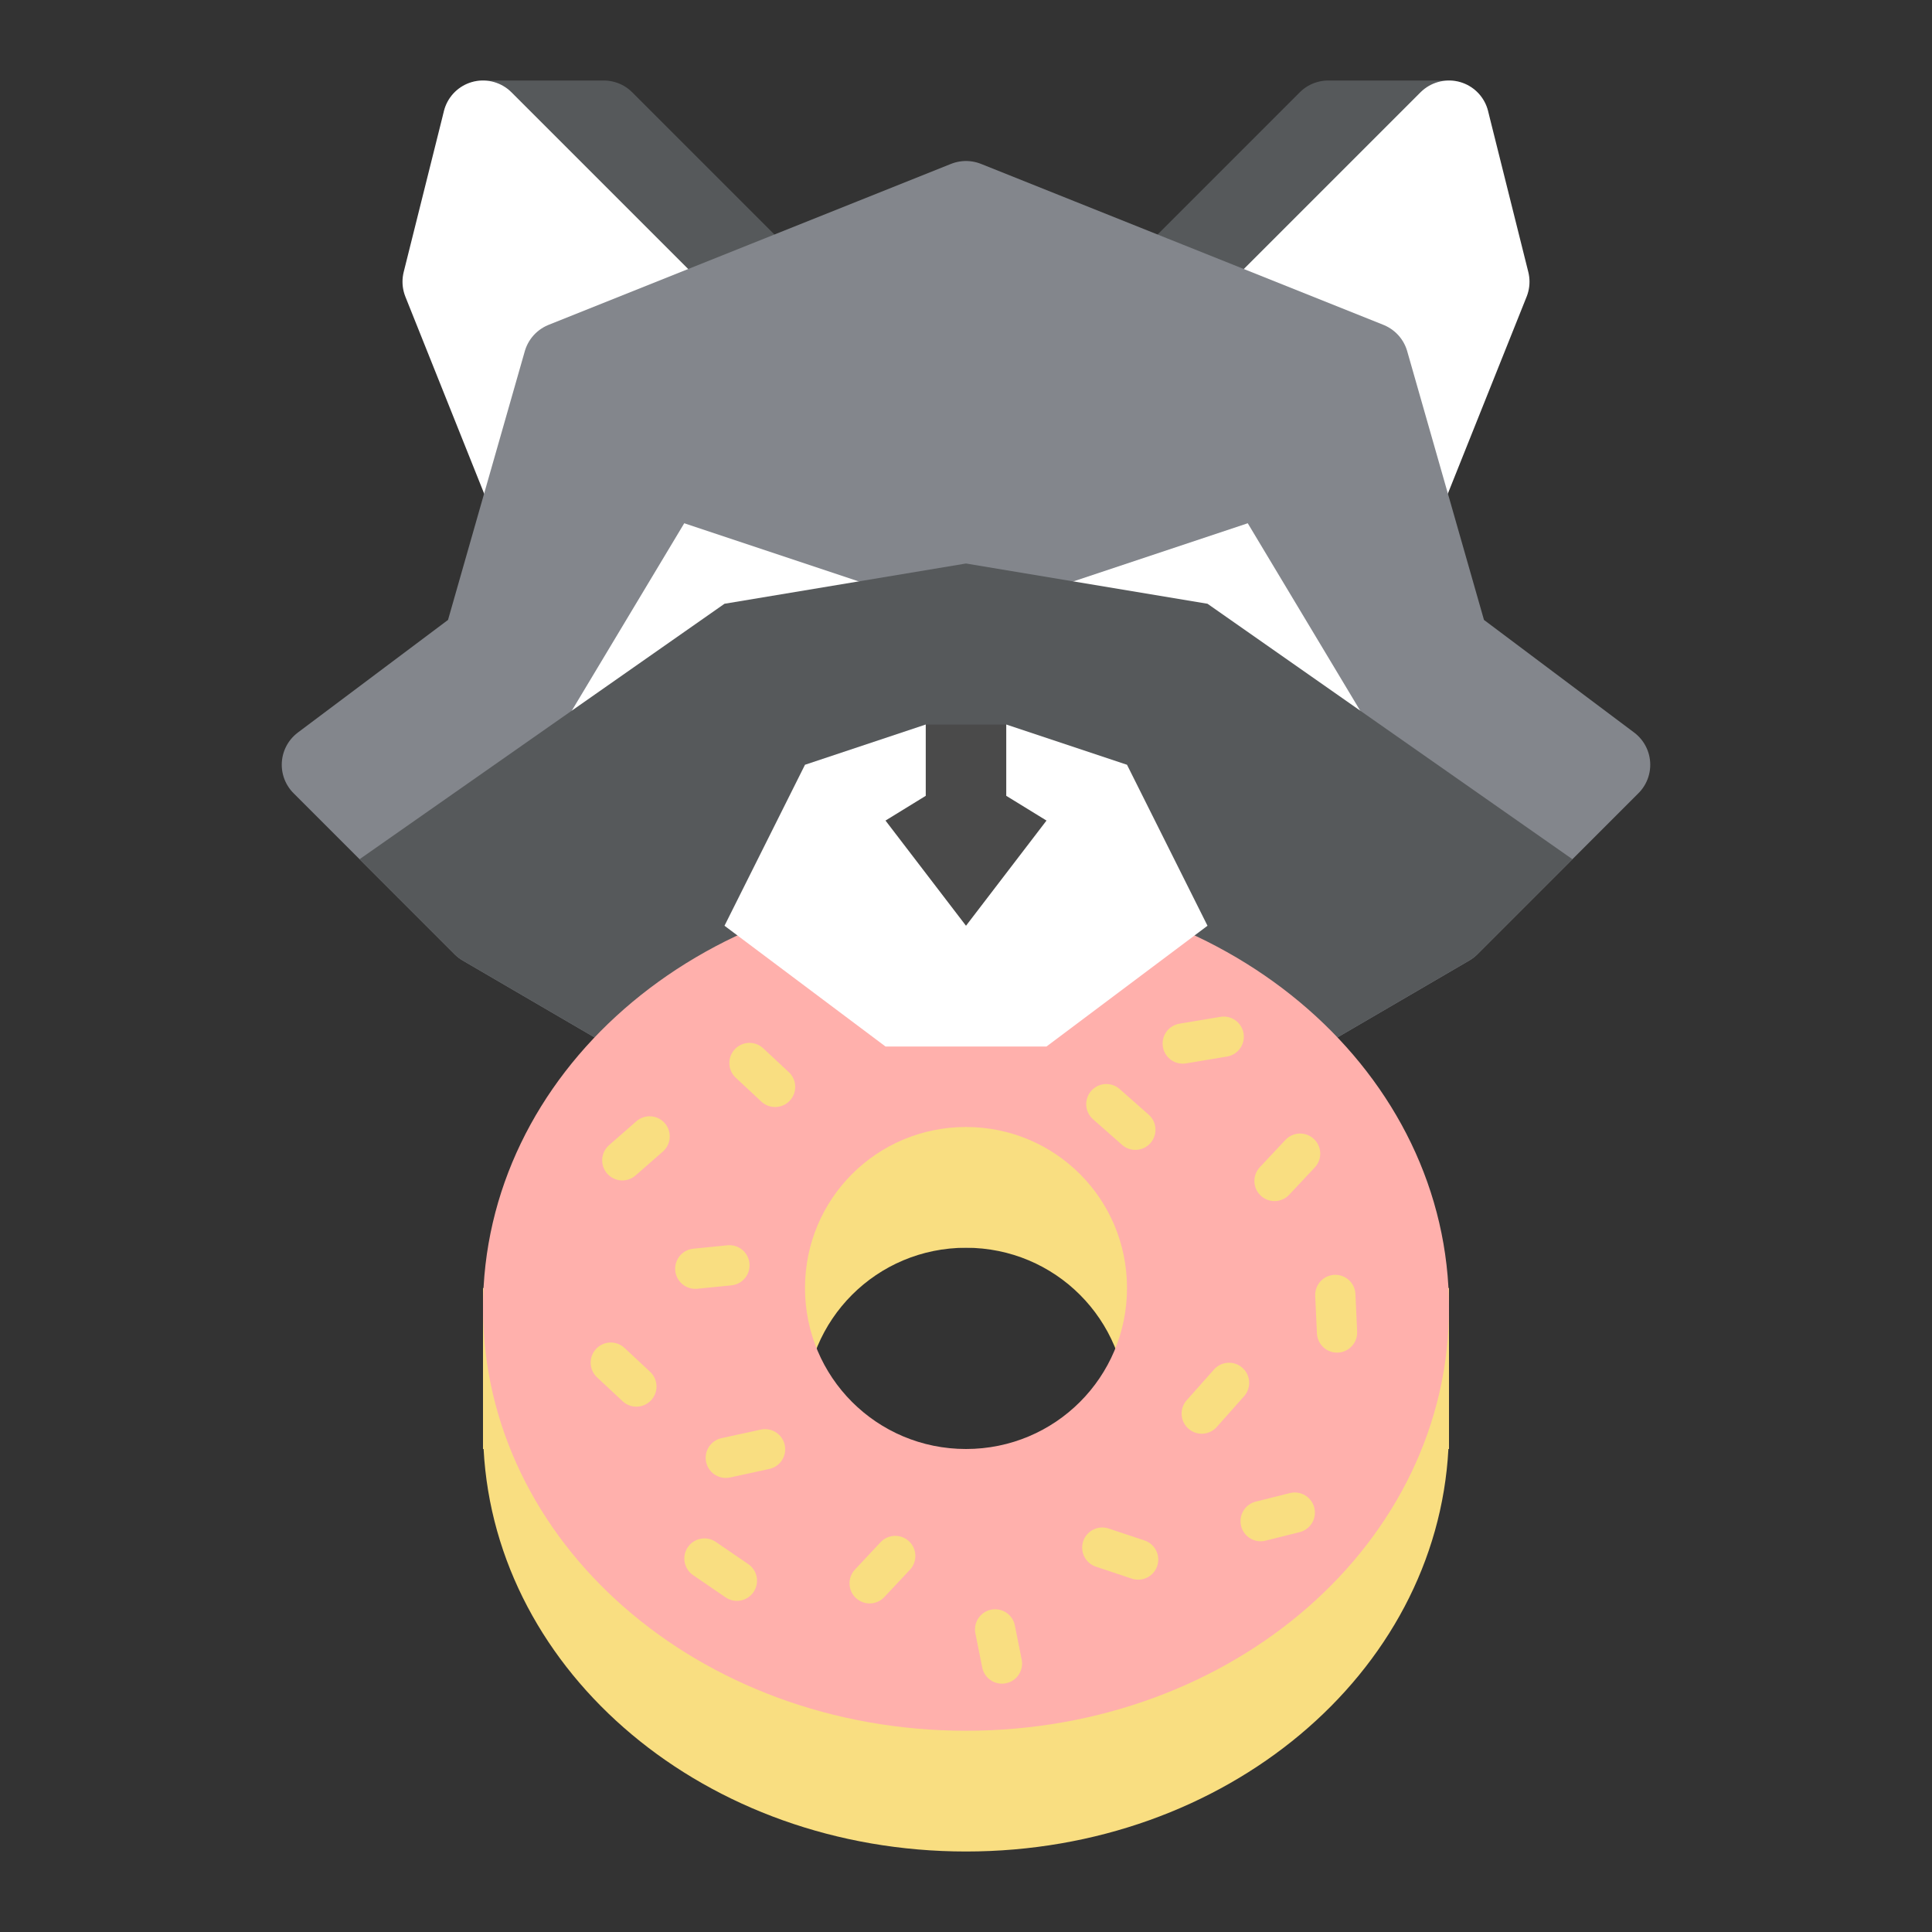 <?xml version="1.0" encoding="UTF-8" standalone="no"?>
<svg
   xmlns:dc="http://purl.org/dc/elements/1.1/"
   xmlns:cc="http://creativecommons.org/ns#"
   xmlns:rdf="http://www.w3.org/1999/02/22-rdf-syntax-ns#"
   xmlns:svg="http://www.w3.org/2000/svg"
   xmlns="http://www.w3.org/2000/svg"
   xmlns:sodipodi="http://sodipodi.sourceforge.net/DTD/sodipodi-0.dtd"
   xmlns:inkscape="http://www.inkscape.org/namespaces/inkscape"
   viewBox="0 0 192 192"
   version="1.1"
   id="svg16"
   sodipodi:docname="donut-county.svg"
   inkscape:version="0.92.4 (5da689c313, 2019-01-14)">
  <rect x="0" y="0" width="192" height="192" fill="#333333" stroke="none"/>
  <sodipodi:namedview
     pagecolor="#ffffff"
     bordercolor="#666666"
     borderopacity="1"
     objecttolerance="10"
     gridtolerance="10"
     guidetolerance="10"
     inkscape:pageopacity="0"
     inkscape:pageshadow="2"
     inkscape:window-width="1920"
     inkscape:window-height="1017"
     id="namedview18"
     showgrid="true"
     inkscape:zoom="2.9469688"
     inkscape:cx="99.096646"
     inkscape:cy="79.09419"
     inkscape:window-x="-8"
     inkscape:window-y="-8"
     inkscape:window-maximized="1"
     inkscape:current-layer="svg16"
     inkscape:snap-global="true">
    <inkscape:grid
       type="xygrid"
       id="grid827"
       spacingx="4"
       spacingy="4" />
  </sodipodi:namedview>
  <defs
     id="defs4">
    <style
       id="style2">.a{fill:none;stroke:#b1b5bd;stroke-linecap:round;stroke-linejoin:round;isolation:isolate;opacity:0.63;}</style>
  </defs>
  <path
     style="fill:#56595b;stroke:#56595b;stroke-width:8;stroke-linecap:round;stroke-linejoin:round;stroke-miterlimit:4;stroke-dasharray:none;stroke-opacity:1"
     d="m 144,12 h -12 l -20,20 28,16 4,-20 z"
     id="path885-9"
     inkscape:connector-curvature="0"
     sodipodi:nodetypes="cccccc" />
  <path
     style="fill:#56595b;stroke:#56595b;stroke-width:8;stroke-linecap:round;stroke-linejoin:round;stroke-miterlimit:4;stroke-dasharray:none;stroke-opacity:1"
     d="M 48,12 H 60 L 80,32 52,48 48,28 Z"
     id="path885"
     inkscape:connector-curvature="0"
     sodipodi:nodetypes="cccccc" />
  <path
     style="fill:#ffffff;stroke:#ffffff;stroke-width:8;stroke-linecap:round;stroke-linejoin:round;stroke-opacity:1;stroke-miterlimit:4;stroke-dasharray:none"
     d="M 48,12 72,36 52,48 44,28 Z"
     id="path887"
     inkscape:connector-curvature="0" />
  <path
     style="fill:#ffffff;stroke:#ffffff;stroke-width:8;stroke-linecap:round;stroke-linejoin:round;stroke-miterlimit:4;stroke-dasharray:none;stroke-opacity:1"
     d="m 144,12 -24,24 20,12 8,-20 z"
     id="path887-9"
     inkscape:connector-curvature="0" />
  <path
     style="fill:#83868c;stroke:#83868c;stroke-width:8;stroke-linecap:round;stroke-linejoin:round;stroke-opacity:1;stroke-miterlimit:4;stroke-dasharray:none"
     d="M 96 20 L 56 36 L 48 64 L 32 76 L 48 92 L 96 120 L 144 92 L 160 76 L 144 64 L 136 36 L 96 20 z "
     id="path867" />
  <path
     style="fill:#ffffff;stroke:none;stroke-width:1px;stroke-linecap:butt;stroke-linejoin:miter;stroke-opacity:1"
     d="M 56,72 68,52 92,60 Z"
     id="path937"
     inkscape:connector-curvature="0" />
  <path
     style="fill:#ffffff;stroke:none;stroke-width:1px;stroke-linecap:butt;stroke-linejoin:miter;stroke-opacity:1"
     d="M 136,72 124,52 100,60 Z"
     id="path937-7"
     inkscape:connector-curvature="0" />
  <path
     style="fill:#56595b;stroke:none;stroke-width:1px;stroke-linecap:butt;stroke-linejoin:miter;stroke-opacity:1"
     d="M 96 56 L 72 60 L 35.732 85.389 L 45.172 94.828 A 4 4 0 0 0 45.984 95.455 L 81.205 116 L 96 116 L 110.795 116 L 146.016 95.455 A 4 4 0 0 0 146.828 94.828 L 156.268 85.389 L 120 60 L 96 56 z "
     id="path907" />
  <path
     style="opacity:1;vector-effect:none;fill:#f9de81;fill-opacity:1;fill-rule:evenodd;stroke:none;stroke-width:8;stroke-linecap:round;stroke-linejoin:round;stroke-miterlimit:4;stroke-dasharray:none;paint-order:stroke fill markers"
     d="M 96 100 C 75.025 100 57.285 111.658 50.723 128 L 48 128 L 48 144 L 48.059 144 C 49.244 166.332 70.175 184 96 184 C 121.825 184 142.756 166.332 143.941 144 L 144 144 L 144 142 L 144 128 L 141.277 128 C 134.715 111.658 116.975 100 96 100 z M 96 124 C 104.864 124 112 131.136 112 140 C 112 148.864 104.864 156 96 156 C 87.136 156 80 148.864 80 140 C 80 131.136 87.136 124 96 124 z "
     id="rect849" />
  <path
     style="opacity:1;vector-effect:none;fill:#ffb0ac;fill-opacity:1;fill-rule:evenodd;stroke:none;stroke-width:8;stroke-linecap:round;stroke-linejoin:round;stroke-miterlimit:4;stroke-dasharray:none;paint-order:stroke fill markers"
     d="M 96 88 C 69.408 88 48 106.732 48 130 C 48 153.268 69.408 172 96 172 C 122.592 172 144 153.268 144 130 C 144 106.732 122.592 88 96 88 z M 96 112 C 104.864 112 112 119.136 112 128 C 112 136.864 104.864 144 96 144 C 87.136 144 80 136.864 80 128 C 80 119.136 87.136 112 96 112 z "
     id="rect829" />
  <path
     style="fill:#4a4a4a;stroke:none;stroke-width:1px;stroke-linecap:butt;stroke-linejoin:miter;stroke-opacity:1"
     d="M 92 72 L 84 84 L 96 100 L 108 84 L 100 72 L 96 72 L 92 72 z "
     id="path911" />
  <path
     style="fill:#ffffff;stroke:none;stroke-width:1px;stroke-linecap:butt;stroke-linejoin:miter;stroke-opacity:1"
     d="M 92 72 L 80 76 L 72 92 L 88 104 L 96 104 L 104 104 L 120 92 L 112 76 L 100 72 L 100 79.088 L 104 81.547 L 96 92 L 88 81.547 L 92 79.088 L 92 72 z "
     id="path909" />
  <path
     style="fill:none;stroke:#f9de81;stroke-width:4;stroke-linecap:round;stroke-linejoin:round;stroke-opacity:1;stroke-miterlimit:4;stroke-dasharray:none"
     d="m 74.483,105.64 2.545,2.375"
     id="path976"
     inkscape:connector-curvature="0" />
  <path
     style="fill:none;stroke:#f9de81;stroke-width:4;stroke-linecap:round;stroke-linejoin:round;stroke-miterlimit:4;stroke-dasharray:none;stroke-opacity:1"
     d="m 64.558,112.936 -2.715,2.375"
     id="path976-2"
     inkscape:connector-curvature="0"
     sodipodi:nodetypes="cc" />
  <path
     style="fill:none;stroke:#f9de81;stroke-width:4;stroke-linecap:round;stroke-linejoin:round;stroke-miterlimit:4;stroke-dasharray:none;stroke-opacity:1"
     d="m 60.698,135.417 2.545,2.375"
     id="path976-9"
     inkscape:connector-curvature="0" />
  <path
     style="fill:none;stroke:#f9de81;stroke-width:4;stroke-linecap:round;stroke-linejoin:round;stroke-miterlimit:4;stroke-dasharray:none;stroke-opacity:1"
     d="m 72.49,125.746 -3.393,0.339"
     id="path976-2-2"
     inkscape:connector-curvature="0"
     sodipodi:nodetypes="cc" />
  <path
     style="fill:none;stroke:#f9de81;stroke-width:4;stroke-linecap:round;stroke-linejoin:round;stroke-miterlimit:4;stroke-dasharray:none;stroke-opacity:1"
     d="m 76.031,144.027 -3.902,0.848"
     id="path976-8"
     inkscape:connector-curvature="0"
     sodipodi:nodetypes="cc" />
  <path
     style="fill:none;stroke:#f9de81;stroke-width:4;stroke-linecap:round;stroke-linejoin:round;stroke-miterlimit:4;stroke-dasharray:none;stroke-opacity:1"
     d="m 70.008,154.885 3.224,2.206"
     id="path976-2-5"
     inkscape:connector-curvature="0"
     sodipodi:nodetypes="cc" />
  <path
     style="fill:none;stroke:#f9de81;stroke-width:4;stroke-linecap:round;stroke-linejoin:round;stroke-miterlimit:4;stroke-dasharray:none;stroke-opacity:1"
     d="m 98.894,161.927 0.679,3.393"
     id="path976-9-8"
     inkscape:connector-curvature="0"
     sodipodi:nodetypes="cc" />
  <path
     style="fill:none;stroke:#f9de81;stroke-width:4;stroke-linecap:round;stroke-linejoin:round;stroke-miterlimit:4;stroke-dasharray:none;stroke-opacity:1"
     d="m 88.969,154.631 -2.545,2.715"
     id="path976-2-2-1"
     inkscape:connector-curvature="0"
     sodipodi:nodetypes="cc" />
  <path
     style="fill:none;stroke:#f9de81;stroke-width:4;stroke-linecap:round;stroke-linejoin:round;stroke-miterlimit:4;stroke-dasharray:none;stroke-opacity:1"
     d="m 117.539,103.705 4.072,-0.679"
     id="path976-2-7"
     inkscape:connector-curvature="0"
     sodipodi:nodetypes="cc" />
  <path
     style="fill:none;stroke:#f9de81;stroke-width:4;stroke-linecap:round;stroke-linejoin:round;stroke-miterlimit:4;stroke-dasharray:none;stroke-opacity:1"
     d="m 129.204,114.649 -2.545,2.715"
     id="path976-9-89"
     inkscape:connector-curvature="0"
     sodipodi:nodetypes="cc" />
  <path
     style="fill:none;stroke:#f9de81;stroke-width:4;stroke-linecap:round;stroke-linejoin:round;stroke-miterlimit:4;stroke-dasharray:none;stroke-opacity:1"
     d="m 109.946,109.729 2.884,2.545"
     id="path976-2-2-7"
     inkscape:connector-curvature="0"
     sodipodi:nodetypes="cc" />
  <path
     style="fill:none;stroke:#f9de81;stroke-width:4;stroke-linecap:round;stroke-linejoin:round;stroke-miterlimit:4;stroke-dasharray:none;stroke-opacity:1"
     d="m 132.703,128.689 0.17,3.733"
     id="path976-8-8"
     inkscape:connector-curvature="0"
     sodipodi:nodetypes="cc" />
  <path
     style="fill:none;stroke:#f9de81;stroke-width:4;stroke-linecap:round;stroke-linejoin:round;stroke-miterlimit:4;stroke-dasharray:none;stroke-opacity:1"
     d="m 109.544,153.799 3.563,1.188"
     id="path976-2-5-8"
     inkscape:connector-curvature="0"
     sodipodi:nodetypes="cc" />
  <path
     style="fill:none;stroke:#f9de81;stroke-width:4;stroke-linecap:round;stroke-linejoin:round;stroke-miterlimit:4;stroke-dasharray:none;stroke-opacity:1"
     d="m 125.28,151.17 3.393,-0.848"
     id="path976-9-8-2"
     inkscape:connector-curvature="0"
     sodipodi:nodetypes="cc" />
  <path
     style="fill:none;stroke:#f9de81;stroke-width:4;stroke-linecap:round;stroke-linejoin:round;stroke-miterlimit:4;stroke-dasharray:none;stroke-opacity:1"
     d="m 119.427,140.481 2.715,-3.054"
     id="path976-2-2-1-4"
     inkscape:connector-curvature="0"
     sodipodi:nodetypes="cc" />
</svg>
